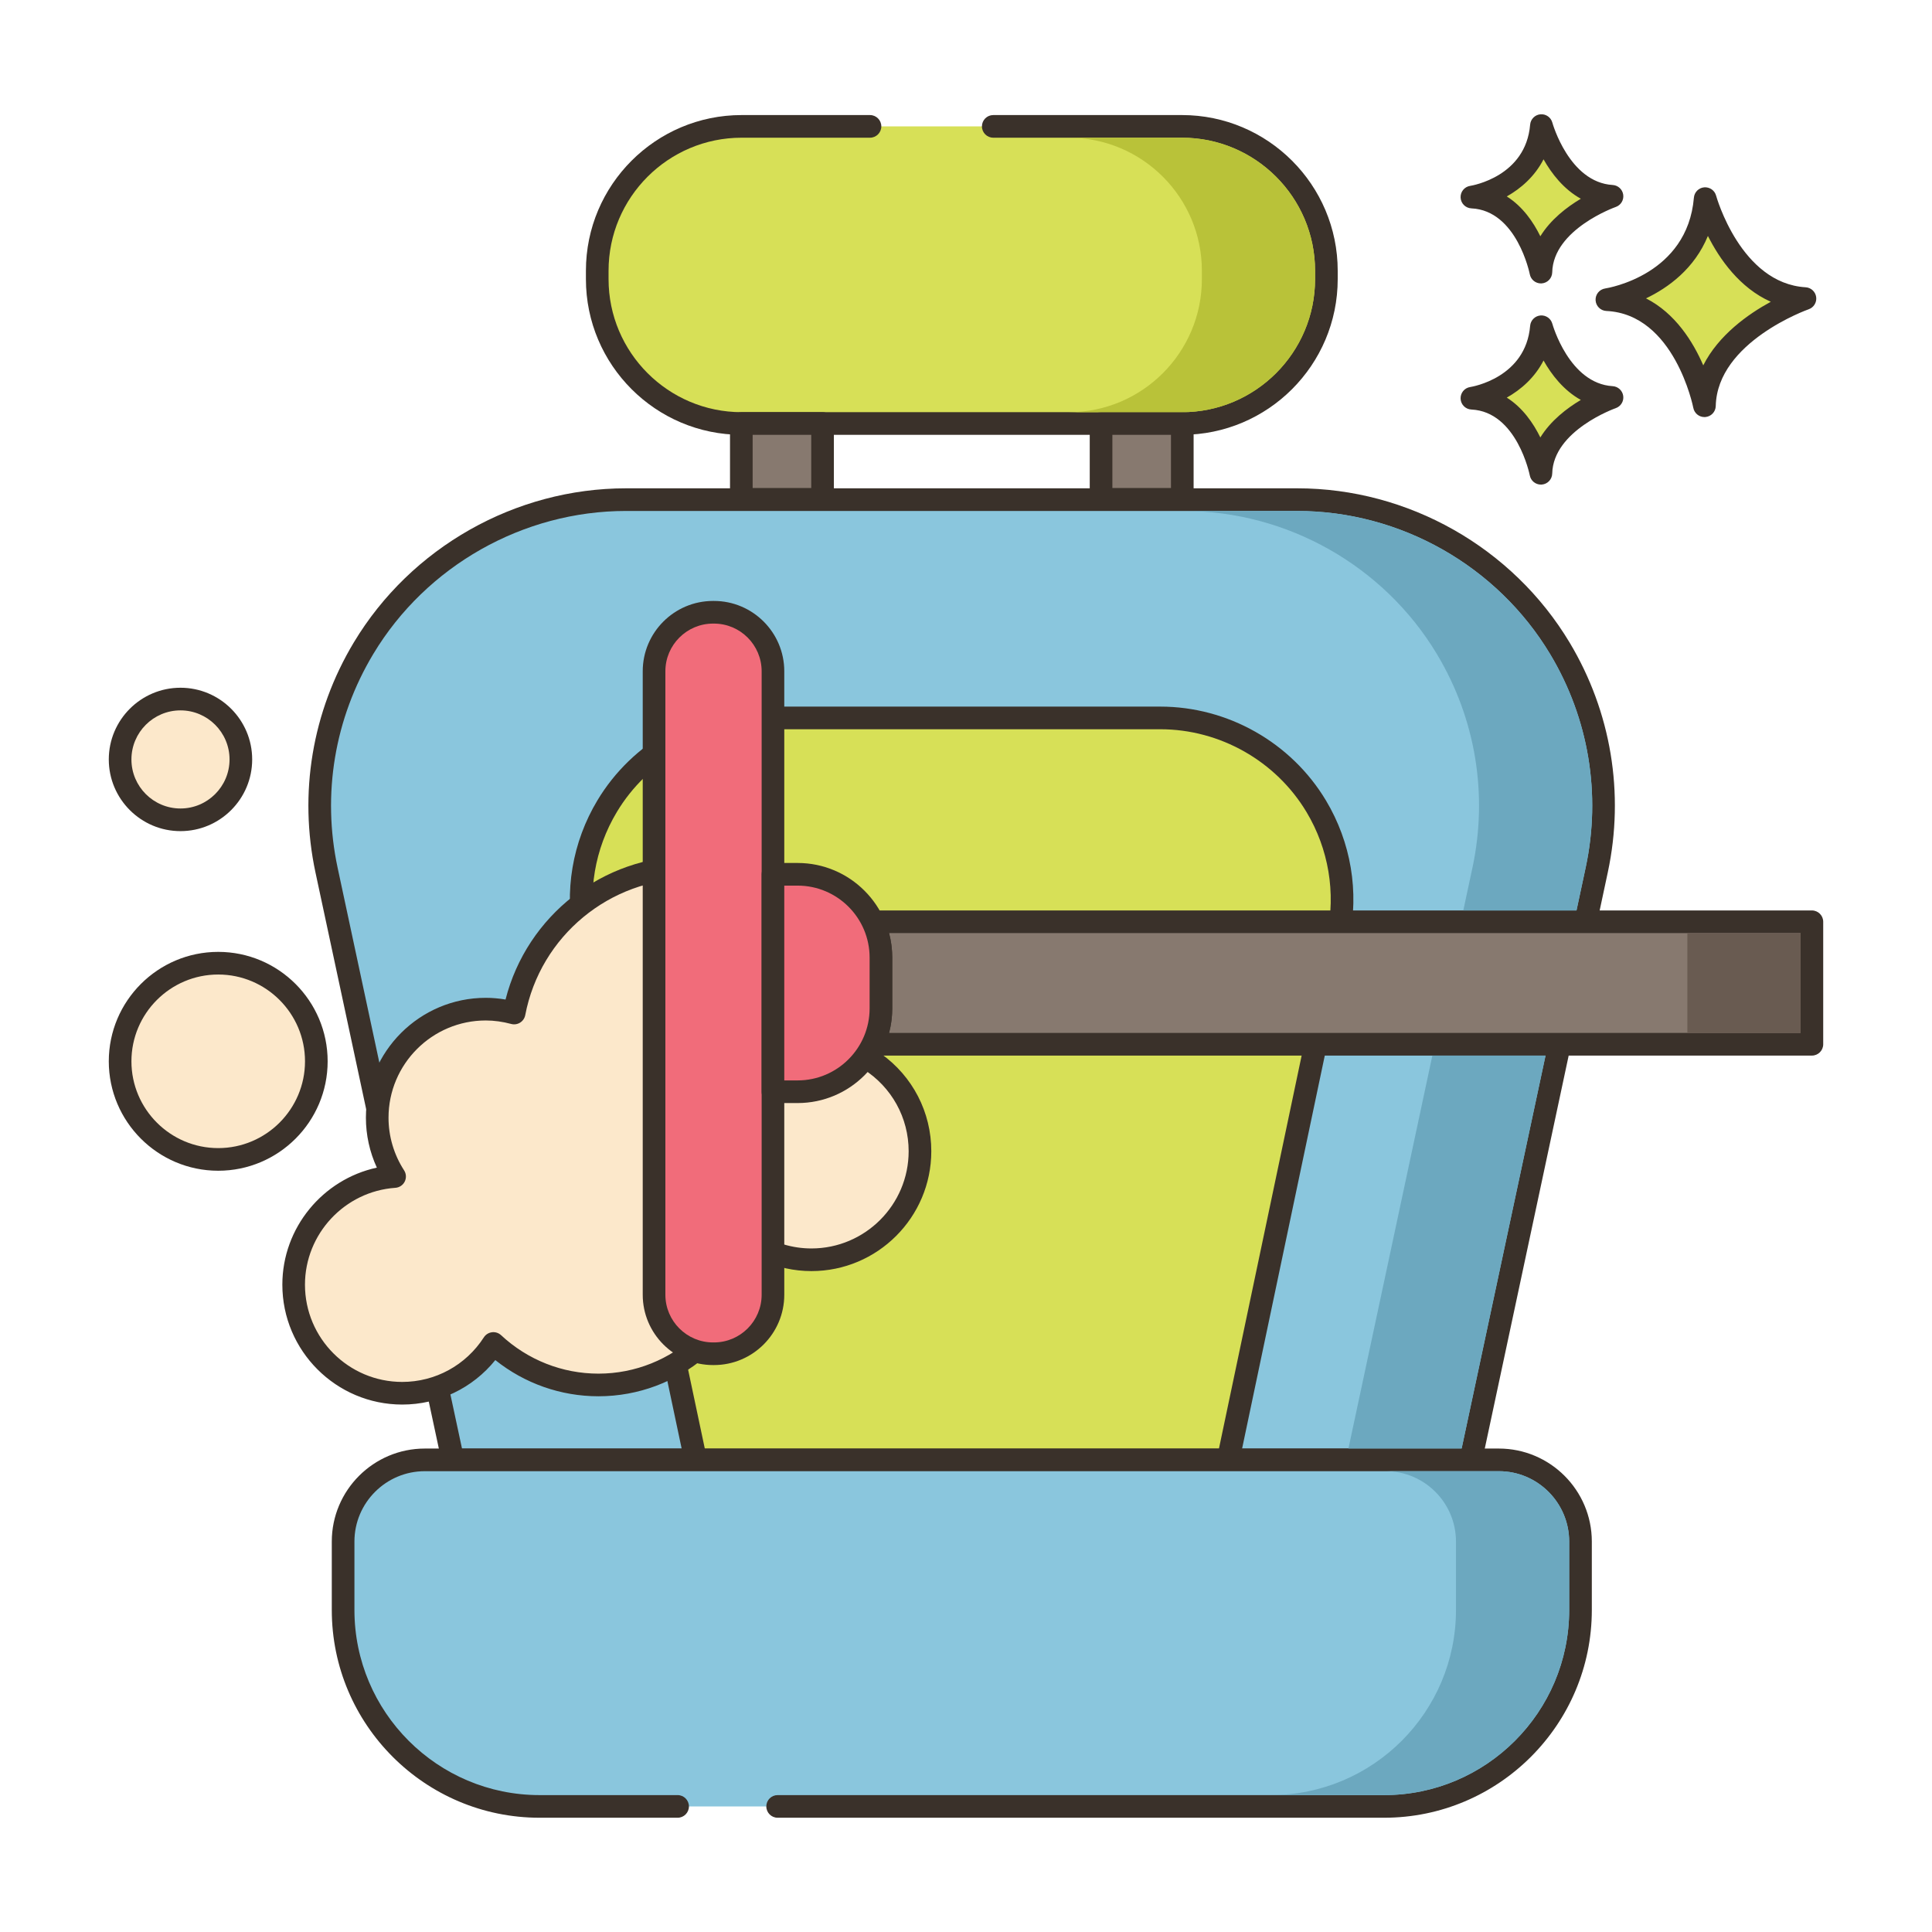 <?xml version="1.0" encoding="utf-8"?>
<!-- Generator: Adobe Illustrator 22.0.0, SVG Export Plug-In . SVG Version: 6.00 Build 0)  -->
<svg xmlns="http://www.w3.org/2000/svg" xmlns:xlink="http://www.w3.org/1999/xlink" version="1.1" id="Layer_1" x="0px" y="0px" viewBox="0 0 256 256" style="enable-background:new 0 0 256 256;" xml:space="preserve" width="512" height="512">
<style type="text/css">
	.st0{fill:#3A312A;}
	.st1{fill:#D7E057;}
	.st2{fill:#8AC6DD;}
	.st3{fill:#87796F;}
	.st4{fill:#B9C239;}
	.st5{fill:#6CA8BF;}
	.st6{fill:#FCE8CB;}
	.st7{fill:#B9BC39;}
	.st8{fill:#68A8BC;}
	.st9{fill:#F16C7A;}
	.st10{fill:#D34E5C;}
	.st11{fill-rule:evenodd;clip-rule:evenodd;fill:#87796F;}
	.st12{fill:#DECAAD;}
	.st13{fill:#695B51;}
	.st14{fill:#6B5B51;}
	.st15{fill-rule:evenodd;clip-rule:evenodd;fill:#FCE8CB;}
	.st16{fill:#F5978A;}
</style>
<g>
	<g>
		<g>
			<path class="st1" d="M156.623,16.745H98.267c-10.565,0-19.13,8.565-19.13,19.13v1.11c0,10.565,8.565,19.13,19.13,19.13h58.356     c10.565,0,19.13-8.565,19.13-19.13v-1.11C175.753,25.31,167.188,16.745,156.623,16.745z"/>
		</g>
	</g>
	<g>
		<g>
			<path class="st0" d="M156.623,15.246h-25.011c-0.829,0-1.5,0.671-1.5,1.5s0.671,1.5,1.5,1.5h25.011     c9.721,0,17.63,7.909,17.63,17.63v1.109c0,9.721-7.909,17.63-17.63,17.63H98.267c-9.721,0-17.63-7.909-17.63-17.63v-1.109     c0-9.721,7.909-17.63,17.63-17.63h17.011c0.829,0,1.5-0.671,1.5-1.5s-0.671-1.5-1.5-1.5H98.267     c-11.376,0-20.63,9.254-20.63,20.63v1.109c0,11.375,9.254,20.63,20.63,20.63h58.356c11.375,0,20.63-9.255,20.63-20.63v-1.109     C177.253,24.5,167.998,15.246,156.623,15.246z"/>
		</g>
	</g>
	<g>
		<g>
			<rect x="98.23" y="56.115" class="st3" width="10.763" height="10.05"/>
		</g>
	</g>
	<g>
		<g>
			<path class="st0" d="M108.993,54.615H98.23c-0.829,0-1.5,0.671-1.5,1.5v10.05c0,0.829,0.671,1.5,1.5,1.5h10.763     c0.829,0,1.5-0.671,1.5-1.5v-10.05C110.493,55.287,109.822,54.615,108.993,54.615z M107.493,64.666H99.73v-7.05h7.763V64.666z"/>
		</g>
	</g>
	<g>
		<g>
			<rect x="145.897" y="56.115" class="st3" width="10.763" height="10.05"/>
		</g>
	</g>
	<g>
		<g>
			<path class="st0" d="M156.66,54.615h-10.763c-0.829,0-1.5,0.671-1.5,1.5v10.05c0,0.829,0.671,1.5,1.5,1.5h10.763     c0.829,0,1.5-0.671,1.5-1.5v-10.05C158.16,55.287,157.488,54.615,156.66,54.615z M155.16,64.666h-7.763v-7.05h7.763V64.666z"/>
		</g>
	</g>
	<g>
		<g>
			<path class="st2" d="M206.702,85.924c-7.331-12.233-20.545-19.72-34.807-19.72H82.959c-14.242,0-27.442,7.467-34.779,19.674     l-0.011,0.018c-5.304,8.824-7.055,19.334-4.899,29.401l16.735,78.147h134.88l16.694-78.19     C213.723,105.213,211.98,94.732,206.702,85.924z"/>
		</g>
	</g>
	<g>
		<g>
			<path class="st0" d="M207.989,85.153C200.43,72.54,186.6,64.704,171.895,64.704H82.959c-14.682,0-28.501,7.817-36.075,20.419     c-5.52,9.184-7.324,20.011-5.081,30.488l16.735,78.147c0.148,0.692,0.759,1.186,1.467,1.186h134.88     c0.707,0,1.319-0.495,1.467-1.187l16.694-78.19C215.276,105.119,213.48,94.317,207.989,85.153z M210.112,114.941l-16.441,77.003     H61.218l-16.481-76.961c-2.083-9.73-0.408-19.786,4.729-28.332c7.024-11.687,19.858-18.947,33.493-18.947h88.936     c13.656,0,26.5,7.277,33.52,18.991C210.516,95.206,212.184,105.237,210.112,114.941z"/>
		</g>
	</g>
	<g>
		<g>
			<path class="st1" d="M174.406,106.834c-4.349-7.261-12.191-11.705-20.655-11.705h-52.656c-8.451,0-16.283,4.431-20.637,11.674     l-0.005,0.009c-3.135,5.217-4.179,11.428-2.92,17.383l14.641,69.254h70.56l14.577-69.286     C178.561,118.227,177.523,112.038,174.406,106.834z"/>
		</g>
	</g>
	<g>
		<g>
			<path class="st0" d="M175.693,106.063c-4.594-7.669-13.001-12.434-21.942-12.434h-52.656c-8.925,0-17.325,4.752-21.927,12.41     c-3.342,5.56-4.444,12.118-3.102,18.466l14.641,69.254c0.147,0.694,0.759,1.19,1.468,1.19h70.56c0.709,0,1.322-0.497,1.468-1.191     l14.577-69.286C180.111,118.146,179.015,111.608,175.693,106.063z M175.844,123.854     C175.844,123.854,175.844,123.854,175.844,123.854l-14.327,68.095H93.391l-14.389-68.064c-1.185-5.604-0.212-11.392,2.743-16.309     c4.058-6.753,11.473-10.947,19.351-10.947h52.656c7.892,0,15.313,4.206,19.369,10.976     C176.051,112.499,177.019,118.271,175.844,123.854z"/>
		</g>
	</g>
	<g>
		<g>
			<path class="st1" d="M225.945,26.317c-0.974,11.564-13.024,13.39-13.024,13.39c10.347,0.487,12.925,14.059,12.925,14.059     c0.221-9.677,13.321-14.202,13.321-14.202C229.354,38.976,225.945,26.317,225.945,26.317z"/>
		</g>
	</g>
	<g>
		<g>
			<path class="st0" d="M239.257,38.066c-8.605-0.515-11.833-12.024-11.864-12.141c-0.19-0.702-0.852-1.158-1.583-1.102     c-0.725,0.066-1.298,0.642-1.359,1.367c-0.86,10.215-11.313,11.964-11.754,12.033c-0.763,0.115-1.313,0.79-1.273,1.561     c0.04,0.77,0.657,1.384,1.428,1.421c9.028,0.425,11.499,12.718,11.522,12.842c0.137,0.711,0.759,1.217,1.472,1.217     c0.042,0,0.084-0.001,0.126-0.005c0.764-0.064,1.357-0.693,1.374-1.459c0.195-8.509,12.192-12.777,12.313-12.819     c0.675-0.235,1.092-0.914,0.994-1.623C240.555,38.65,239.971,38.109,239.257,38.066z M225.691,48.412     c-1.356-3.13-3.709-6.907-7.587-8.876c2.931-1.405,6.409-3.913,8.202-8.272c1.551,3.071,4.2,6.88,8.334,8.722     C231.633,41.625,227.717,44.391,225.691,48.412z"/>
		</g>
	</g>
	<g>
		<g>
			<path class="st1" d="M204.247,43.298c-0.689,8.179-9.212,9.471-9.212,9.471c7.318,0.344,9.142,9.944,9.142,9.944     c0.156-6.845,9.422-10.045,9.422-10.045C206.657,52.252,204.247,43.298,204.247,43.298z"/>
		</g>
	</g>
	<g>
		<g>
			<path class="st0" d="M213.688,51.169c-5.766-0.345-7.973-8.186-7.994-8.265c-0.191-0.702-0.855-1.167-1.582-1.102     c-0.726,0.065-1.299,0.643-1.36,1.368c-0.579,6.871-7.647,8.067-7.942,8.114c-0.763,0.115-1.313,0.79-1.273,1.561     c0.04,0.77,0.657,1.384,1.428,1.421c6.035,0.284,7.723,8.644,7.739,8.726c0.135,0.713,0.759,1.22,1.473,1.22     c0.041,0,0.082-0.001,0.124-0.005c0.765-0.063,1.358-0.693,1.376-1.461c0.131-5.709,8.331-8.634,8.413-8.662     c0.676-0.234,1.094-0.913,0.996-1.622C214.987,51.754,214.403,51.212,213.688,51.169z M204.103,57.965     c-0.924-1.886-2.34-3.948-4.447-5.28c1.855-1.041,3.697-2.63,4.871-4.916c1.057,1.874,2.654,3.954,4.941,5.224     C207.619,54.093,205.48,55.732,204.103,57.965z"/>
		</g>
	</g>
	<g>
		<g>
			<path class="st1" d="M204.247,16.64c-0.689,8.179-9.212,9.471-9.212,9.471c7.318,0.344,9.142,9.944,9.142,9.944     c0.156-6.845,9.422-10.045,9.422-10.045C206.657,25.594,204.247,16.64,204.247,16.64z"/>
		</g>
	</g>
	<g>
		<g>
			<path class="st0" d="M213.688,24.512c-5.766-0.345-7.972-8.185-7.994-8.264c-0.191-0.702-0.855-1.168-1.582-1.102     c-0.726,0.065-1.299,0.643-1.36,1.368c-0.579,6.871-7.647,8.067-7.942,8.114c-0.763,0.115-1.313,0.79-1.273,1.561     c0.04,0.77,0.657,1.384,1.428,1.421c6.035,0.284,7.723,8.643,7.739,8.725c0.135,0.713,0.759,1.22,1.472,1.22     c0.042,0,0.083-0.001,0.125-0.005c0.765-0.063,1.358-0.693,1.376-1.461c0.131-5.709,8.332-8.634,8.413-8.662     c0.677-0.234,1.094-0.913,0.996-1.622C214.987,25.096,214.403,24.555,213.688,24.512z M204.103,31.307     c-0.924-1.886-2.34-3.947-4.447-5.28c1.855-1.041,3.697-2.63,4.871-4.917c1.057,1.874,2.654,3.955,4.941,5.224     C207.619,27.435,205.48,29.075,204.103,31.307z"/>
		</g>
	</g>
	<g>
		<g>
			<path class="st2" d="M198.601,193.441H56.289c-5.978,0-10.825,4.846-10.825,10.825v9.068c0,14.374,11.653,26.027,26.027,26.027     h111.908c14.374,0,26.027-11.653,26.027-26.027v-9.068C209.426,198.287,204.579,193.441,198.601,193.441z"/>
		</g>
	</g>
	<g>
		<g>
			<path class="st0" d="M198.601,191.941H56.289c-6.796,0-12.325,5.529-12.325,12.325v9.067c0,15.178,12.349,27.527,27.527,27.527     h18.295c0.829,0,1.5-0.671,1.5-1.5c0-0.829-0.671-1.5-1.5-1.5H71.491c-13.524,0-24.527-11.003-24.527-24.527v-9.067     c0-5.142,4.183-9.325,9.325-9.325h142.311c5.142,0,9.325,4.183,9.325,9.325v9.067c0,13.524-11.003,24.527-24.527,24.527h-80.356     c-0.829,0-1.5,0.671-1.5,1.5c0,0.829,0.671,1.5,1.5,1.5h80.356c15.178,0,27.527-12.349,27.527-27.527v-9.067     C210.926,197.47,205.396,191.941,198.601,191.941z"/>
		</g>
	</g>
	<g>
		<g>
			<circle class="st6" cx="28.915" cy="140.629" r="13"/>
		</g>
	</g>
	<g>
		<g>
			<path class="st0" d="M28.915,126.129c-7.995,0-14.5,6.505-14.5,14.5c0,7.995,6.505,14.5,14.5,14.5c7.995,0,14.5-6.505,14.5-14.5     C43.415,132.634,36.91,126.129,28.915,126.129z M28.915,152.129c-6.341,0-11.5-5.159-11.5-11.5c0-6.341,5.159-11.5,11.5-11.5     c6.341,0,11.5,5.159,11.5,11.5C40.415,146.97,35.256,152.129,28.915,152.129z"/>
		</g>
	</g>
	<g>
		<g>
			<circle class="st6" cx="23.915" cy="100.629" r="8"/>
		</g>
	</g>
	<g>
		<g>
			<path class="st0" d="M23.915,91.129c-5.238,0-9.5,4.262-9.5,9.5c0,5.238,4.262,9.5,9.5,9.5c5.238,0,9.5-4.262,9.5-9.5     C33.415,95.391,29.153,91.129,23.915,91.129z M23.915,107.129c-3.584,0-6.5-2.916-6.5-6.5s2.916-6.5,6.5-6.5     c3.584,0,6.5,2.916,6.5,6.5S27.499,107.129,23.915,107.129z"/>
		</g>
	</g>
	<g>
		<g>
			<path class="st6" d="M115.183,140.385c0.039-0.554,0.085-1.107,0.085-1.672c0.005-13.138-10.642-23.792-23.781-23.797     c-11.61-0.004-21.266,8.314-23.362,19.314c-1.198-0.324-2.452-0.513-3.753-0.513c-7.944-0.003-14.386,6.435-14.389,14.379     c-0.001,2.876,0.851,5.549,2.305,7.797c-7.47,0.519-13.374,6.726-13.377,14.328c-0.003,7.944,6.435,14.386,14.379,14.389     c5.072,0.002,9.523-2.628,12.085-6.593c3.653,3.398,8.534,5.494,13.917,5.496c10.782,0.004,19.6-8.335,20.398-18.914     c2.252,1.465,4.935,2.326,7.823,2.326c7.944,0.003,14.386-6.435,14.389-14.379C121.904,147.422,119.217,142.934,115.183,140.385z     "/>
		</g>
	</g>
	<g>
		<g>
			<path class="st0" d="M116.738,139.624c0.018-0.301,0.03-0.604,0.03-0.91c0.002-6.755-2.626-13.106-7.401-17.884     c-4.775-4.778-11.125-7.41-17.879-7.413h-0.009c-11.602,0-21.666,7.913-24.493,19.027c-0.876-0.15-1.751-0.227-2.613-0.227     h-0.005c-8.755,0-15.881,7.122-15.884,15.879c-0.001,2.297,0.496,4.549,1.45,6.621c-7.177,1.554-12.52,7.974-12.522,15.504     c-0.003,8.758,7.12,15.886,15.878,15.89h0.005c4.834,0,9.333-2.175,12.337-5.893c3.885,3.102,8.675,4.793,13.66,4.795h0.007     c10.647-0.001,19.727-7.757,21.597-18.039c2.069,0.954,4.32,1.451,6.616,1.452h0.005c8.755-0.001,15.881-7.123,15.885-15.879     C123.404,147.376,120.929,142.61,116.738,139.624z M107.518,165.426h-0.004c-2.488-0.001-4.91-0.722-7.005-2.084     c-0.444-0.29-1.008-0.322-1.483-0.087c-0.475,0.235-0.791,0.704-0.831,1.232c-0.742,9.83-9.04,17.527-18.896,17.527h-0.006     c-4.787-0.002-9.367-1.811-12.896-5.094c-0.325-0.303-0.772-0.448-1.207-0.39c-0.44,0.055-0.834,0.301-1.075,0.674     c-2.391,3.7-6.436,5.908-10.821,5.908h-0.004c-7.104-0.002-12.882-5.785-12.879-12.889c0.002-6.729,5.265-12.366,11.98-12.832     c0.529-0.037,1-0.351,1.237-0.826c0.238-0.475,0.206-1.04-0.082-1.485c-1.352-2.09-2.065-4.505-2.064-6.982     c0.002-7.103,5.782-12.88,12.884-12.88h0.004c1.1,0.001,2.231,0.156,3.362,0.461c0.402,0.109,0.834,0.045,1.187-0.177     c0.354-0.222,0.6-0.581,0.678-0.991c1.998-10.486,11.199-18.094,21.88-18.094h0.008c5.954,0.002,11.55,2.322,15.758,6.533     c4.208,4.211,6.525,9.809,6.523,15.763c0,0.455-0.033,0.901-0.065,1.348l-0.016,0.218c-0.039,0.551,0.228,1.079,0.695,1.374     c3.771,2.383,6.022,6.455,6.021,10.893C120.4,159.649,114.62,165.426,107.518,165.426z"/>
		</g>
	</g>
	<g>
		<g>
			<path class="st9" d="M94.604,81.129h-0.12c-4.318,0-7.818,3.5-7.818,7.818v82.613c0,4.318,3.5,7.818,7.818,7.818h0.12     c4.318,0,7.818-3.5,7.818-7.818V88.948C102.422,84.63,98.922,81.129,94.604,81.129z"/>
		</g>
	</g>
	<g>
		<g>
			<path class="st0" d="M94.603,79.629h-0.12c-5.138,0-9.318,4.18-9.318,9.318v82.613c0,5.138,4.18,9.318,9.318,9.318h0.12     c5.138,0,9.318-4.18,9.318-9.318V88.947C103.922,83.809,99.742,79.629,94.603,79.629z M100.922,171.561     c0,3.484-2.834,6.318-6.318,6.318h-0.12c-3.484,0-6.318-2.835-6.318-6.318V88.947c0-3.484,2.834-6.318,6.318-6.318h0.12     c3.484,0,6.318,2.835,6.318,6.318V171.561z"/>
		</g>
	</g>
	<g>
		<g>
			<path class="st3" d="M115.655,122.139c0.69,1.44,1.07,3.05,1.07,4.75v6.73c0,1.7-0.38,3.31-1.07,4.75h124.43v-16.23H115.655z"/>
		</g>
	</g>
	<g>
		<g>
			<path class="st0" d="M240.085,120.639h-124.43c-0.516,0-0.995,0.265-1.27,0.701c-0.274,0.437-0.306,0.983-0.083,1.448     c0.612,1.277,0.923,2.657,0.923,4.102v6.73c0,1.444-0.311,2.824-0.923,4.102c-0.223,0.465-0.191,1.011,0.083,1.448     c0.275,0.436,0.754,0.701,1.27,0.701h124.43c0.829,0,1.5-0.671,1.5-1.5v-16.23C241.585,121.311,240.914,120.639,240.085,120.639z      M238.585,136.869H117.803c0.28-1.049,0.422-2.135,0.422-3.25v-6.73c0-1.115-0.142-2.201-0.422-3.25h120.782V136.869z"/>
		</g>
	</g>
	<g>
		<g>
			<path class="st9" d="M105.69,115.849h-3.268v28.811h3.268c6.096,0,11.038-4.942,11.038-11.038v-6.735     C116.728,120.79,111.786,115.849,105.69,115.849z"/>
		</g>
	</g>
	<g>
		<g>
			<path class="st0" d="M105.69,114.349h-3.269c-0.829,0-1.5,0.671-1.5,1.5v28.811c0,0.829,0.671,1.5,1.5,1.5h3.269     c6.913,0,12.538-5.624,12.538-12.538v-6.735C118.228,119.973,112.603,114.349,105.69,114.349z M115.228,133.622     c0,5.259-4.278,9.538-9.538,9.538h-1.769v-25.811h1.769c5.259,0,9.538,4.279,9.538,9.538V133.622z"/>
		</g>
	</g>
	<g>
		<g>
			<path class="st4" d="M156.625,18.249h-15c9.72,0,17.63,7.9,17.63,17.63v1.11c0,9.72-7.91,17.63-17.63,17.63h15     c9.72,0,17.63-7.91,17.63-17.63v-1.11C174.255,26.149,166.345,18.249,156.625,18.249z"/>
		</g>
	</g>
	<g>
		<g>
			<path class="st5" d="M205.415,86.699c-7.02-11.72-19.86-18.99-33.52-18.99h-15c13.66,0,26.5,7.27,33.52,18.99     c5.1,8.51,6.77,18.54,4.7,28.24l-1.22,5.7h15l1.22-5.7C212.185,105.239,210.515,95.209,205.415,86.699z"/>
		</g>
	</g>
	<g>
		<g>
			<polygon class="st5" points="189.795,139.869 178.675,191.939 193.675,191.939 204.795,139.869    "/>
		</g>
	</g>
	<g>
		<g>
			<path class="st5" d="M198.605,194.939h-15c5.14,0,9.32,4.18,9.32,9.33v9.06c0,13.53-11,24.53-24.53,24.53h15     c13.53,0,24.53-11,24.53-24.53v-9.06C207.925,199.119,203.745,194.939,198.605,194.939z"/>
		</g>
	</g>
	<g>
		<g>
			<rect x="223.585" y="123.639" class="st13" width="15" height="13.23"/>
		</g>
	</g>
</g>
</svg>

